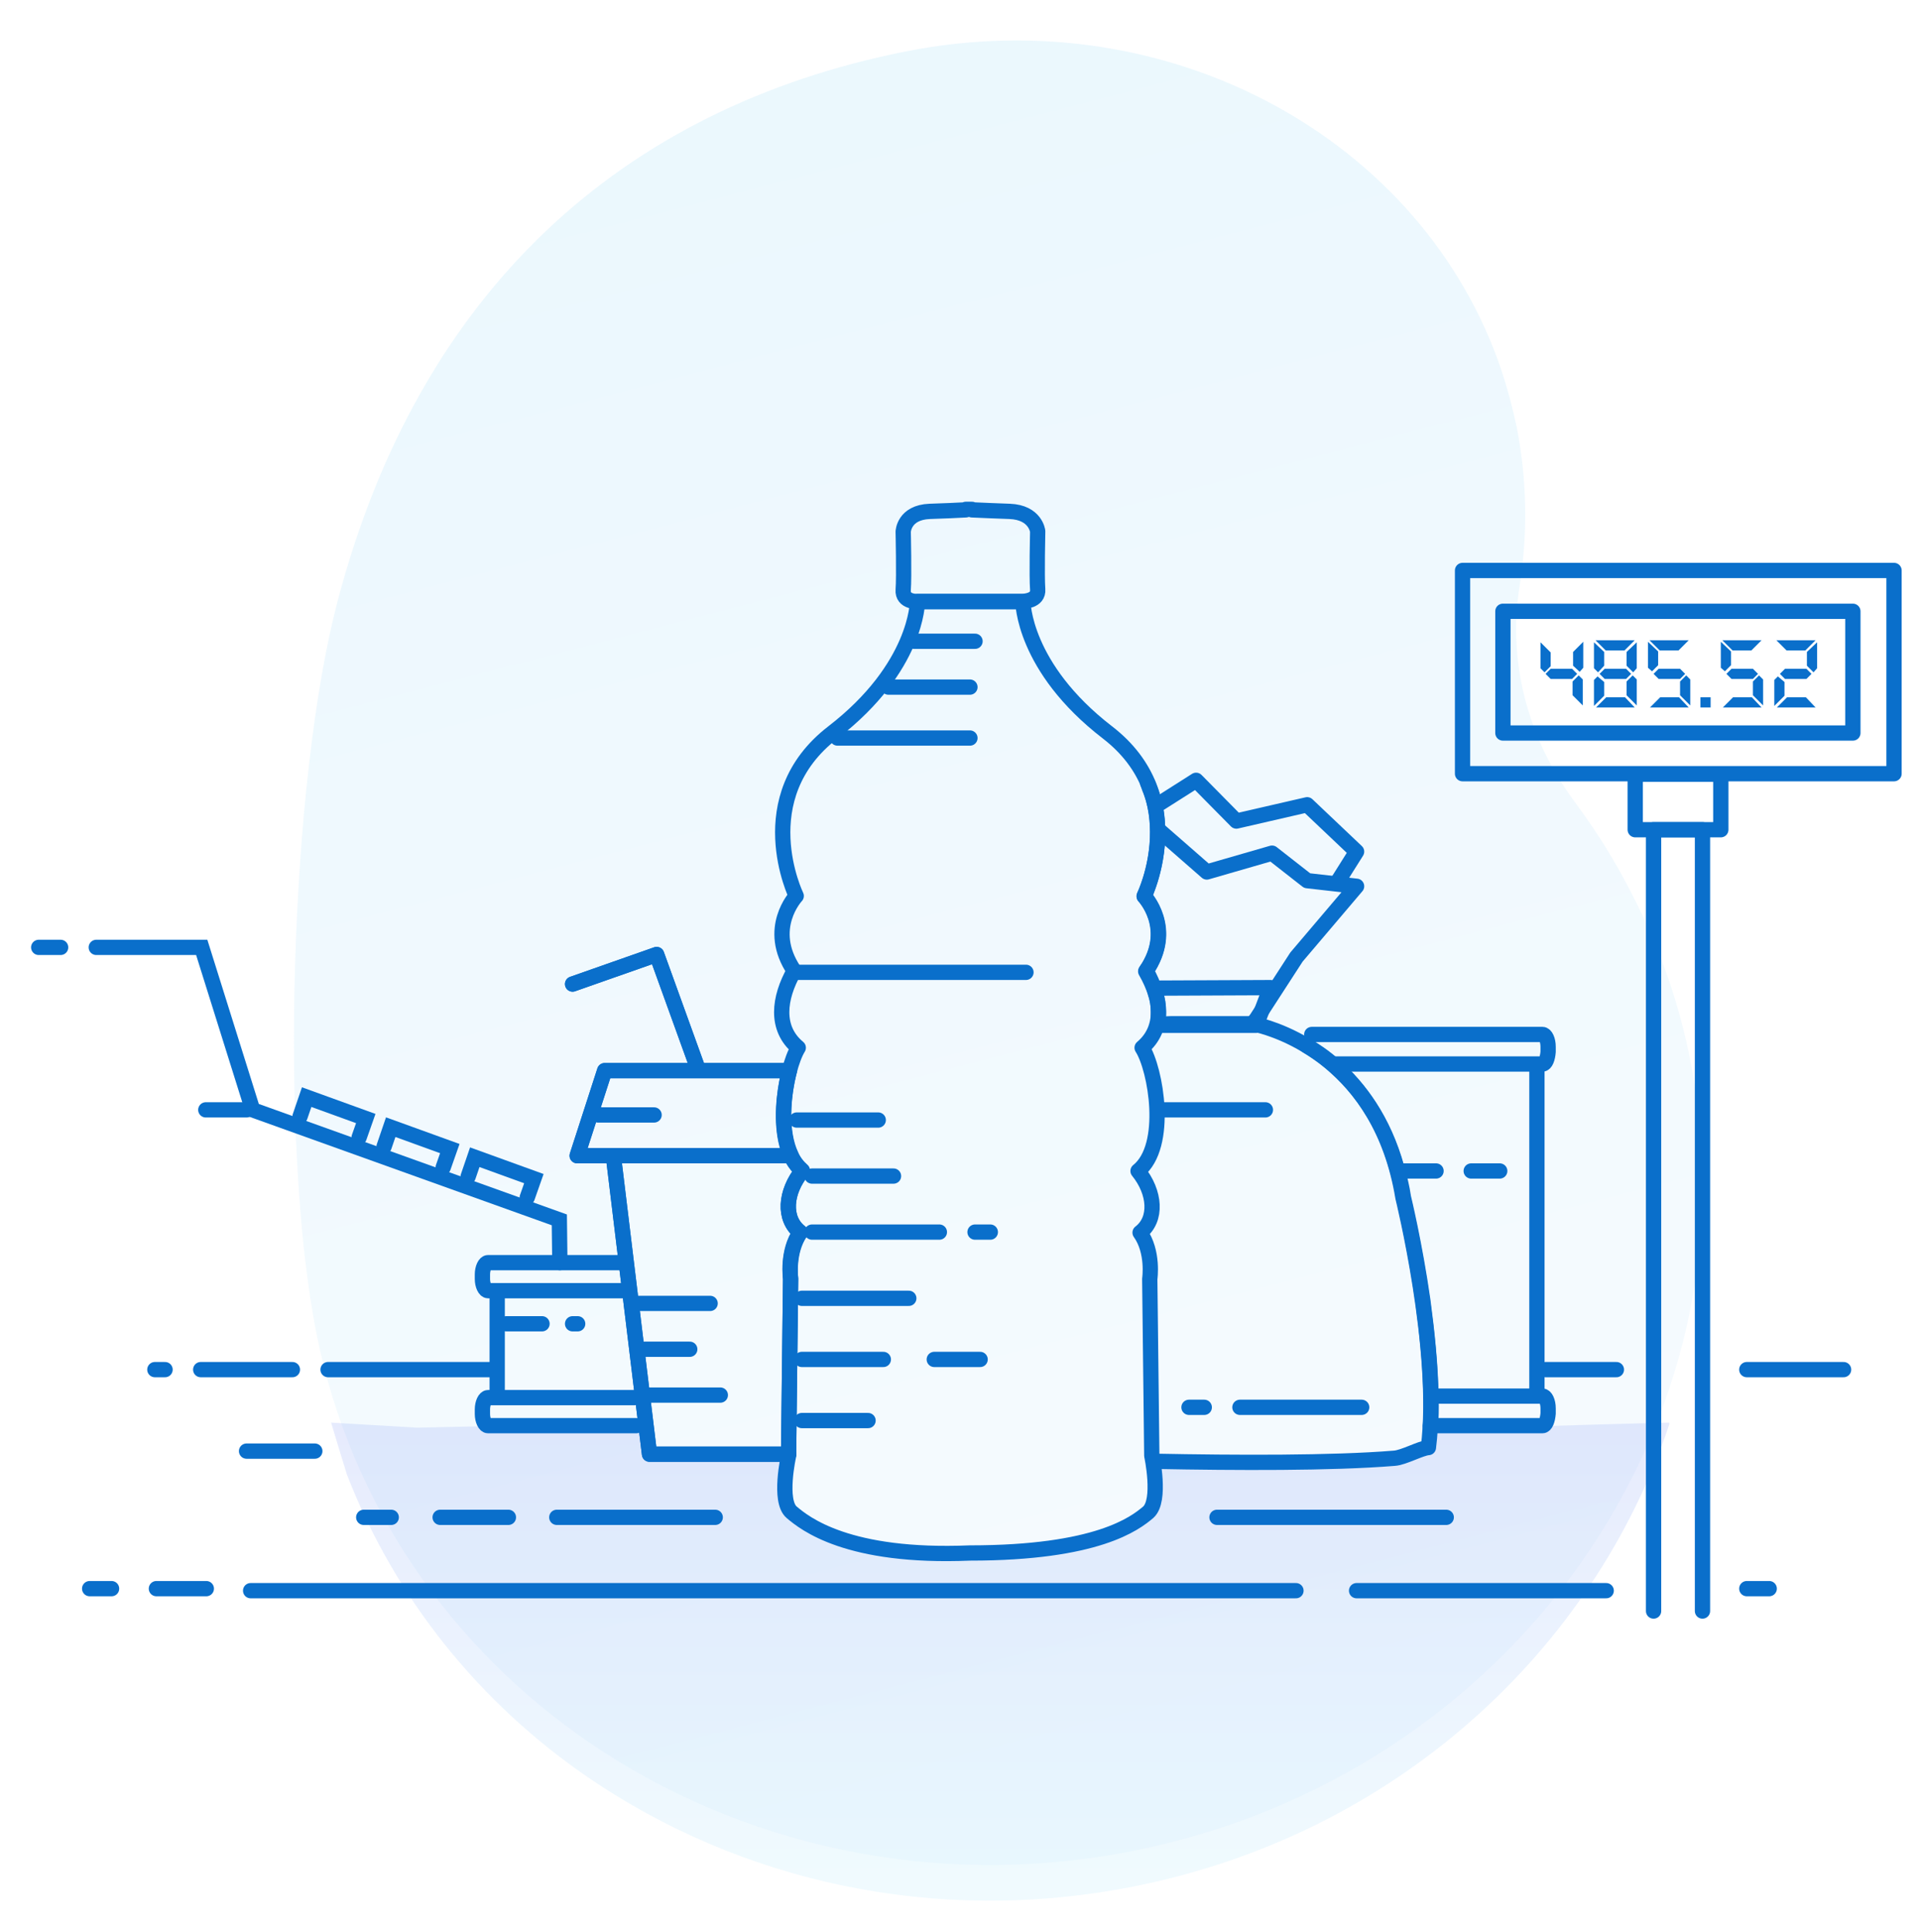 <?xml version="1.0" encoding="utf-8"?>
<!-- Generator: Adobe Illustrator 23.0.1, SVG Export Plug-In . SVG Version: 6.00 Build 0)  -->
<svg version="1.1" id="Capa_3" xmlns="http://www.w3.org/2000/svg" xmlns:xlink="http://www.w3.org/1999/xlink" x="0px" y="0px"
	 viewBox="0 0 376.9 379.3" style="enable-background:new 0 0 376.9 379.3;" xml:space="preserve">
<style type="text/css">
	.st0{opacity:0.16;}
	.st1{fill:url(#SVGID_1_);}
	.st2{opacity:0.25;}
	.st3{opacity:0.7;fill:url(#SVGID_2_);}
	.st4{fill:none;stroke:#0A6FCB;stroke-width:3;stroke-linecap:round;stroke-linejoin:round;stroke-miterlimit:10;}
	.st5{fill:none;stroke:#0A6FCB;stroke-width:3;stroke-linecap:round;stroke-miterlimit:10;}
	.st6{fill:#0A6FCB;}
</style>
<g class="st0">
	
		<linearGradient id="SVGID_1_" gradientUnits="userSpaceOnUse" x1="187.001" y1="362.444" x2="179.382" y2="18.51" gradientTransform="matrix(0.973 -0.23 0.23 0.973 -35.921 49.799)">
		<stop  offset="0" style="stop-color:#CBE5FC"/>
		<stop  offset="1" style="stop-color:#80D0F5"/>
	</linearGradient>
	<path class="st1" d="M331.8,208.2c14.1,70.9-34.9,140.4-109.4,155.2c-39,7.7-77.2-1.1-106.9-21.4c-26.9-18.5-46.7-46.5-53.4-80.3
		c-7.4-37.5-5.1-108.6,4.2-143.8c16-60.6,55.6-96.7,111.5-107.8c51.8-10.3,101.6,17.3,116.9,62.5c1.2,3.6,2.2,7.3,3,11.1
		c2.1,10.6,2.2,21.2,0.6,31.4c-2.4,15,1.7,30.1,10.8,42.3c2.5,3.4,4.9,6.9,7.1,10.6c1.8,3,3.5,6.2,5.1,9.4
		C326.1,187,329.7,197.3,331.8,208.2z"/>
</g>
<g class="st2">
	<linearGradient id="SVGID_2_" gradientUnits="userSpaceOnUse" x1="196.406" y1="366.923" x2="196.406" y2="277.729">
		<stop  offset="0" style="stop-color:#A8E5FC"/>
		<stop  offset="1" style="stop-color:#738BF5"/>
	</linearGradient>
	<path class="st3" d="M327.7,279.6c-14.9,44.6-54,80.7-105.3,90.8c-39,7.7-77.2-1.1-106.9-21.4c-21.2-14.5-37.9-35-47.4-59.5
		c-1.2-3.8-2.2-7.2-3.1-10.2l16.8,1l45.5-1l1,7l25.8-0.2l0,9.6l9,7.2l24.5,3.1l23.8-1.7l14.8-6.5l0.5-9.9l36.4,0.1l17-2.7l0.5-4.6
		l32.2-1l14.8-0.4C327.7,279.4,327.7,279.5,327.7,279.6z"/>
</g>
<g>
	<g>
		<line class="st4" x1="97.6" y1="273.6" x2="97.6" y2="253.6"/>
		<path class="st4" d="M122,247.9H95.8c-0.6,0-1.1,1.1-1.1,2.3v0.9c0,1.2,0.5,2.3,1.1,2.3h26.7"/>
		<path class="st4" d="M124.5,274.4H95.8c-0.6,0-1.1,1.1-1.1,2.3v0.9c0,1.2,0.5,2.3,1.1,2.3h29.1"/>
	</g>
</g>
<g>
	<polyline class="st4" points="112.4,193.2 128.9,187.4 137.1,210.1 	"/>
	<polyline class="st4" points="155.2,226.9 120.4,226.9 113.3,226.9 118.7,210.2 154.9,210.2 	"/>
	<polyline class="st4" points="154.8,285.5 127.5,285.5 120.4,226.9 155.2,226.9 	"/>
</g>
<g>
	<polyline class="st4" points="112.4,193.2 128.9,187.4 137.1,210.1 	"/>
	<polyline class="st4" points="155.2,226.9 120.4,226.9 113.3,226.9 118.7,210.2 154.9,210.2 	"/>
	<polyline class="st4" points="154.8,285.5 127.5,285.5 120.4,226.9 	"/>
</g>
<g>
	<path class="st4" d="M154.8,285.5l0.4-34.5c0,0-0.8-5.3,1.9-9.1c-3.4-2.6-3-7.9,0.4-12.1c-0.9-0.8-1.7-1.8-2.2-3
		c-2.2-4.6-1.6-11.8-0.3-16.7"/>
</g>
<g>
	<path class="st4" d="M224.2,205.7c4.5-3.8,3.8-9.8,0.8-15.1c5.7-8.3-0.4-14.7-0.4-14.7s9.4-19.3-7.2-32.1
		c-16.6-12.8-16.6-25.7-16.6-25.7H191h-1.1h-9.8c0,0,0,12.9-16.6,25.7c-16.6,12.8-7.2,32.1-7.2,32.1s-6,6.4-0.4,14.7
		c-3,5.3-3.8,11.3,0.8,15.1c-2.6,4.2-5.3,19.3,0.8,24.2c-3.4,4.2-3.8,9.4-0.4,12.1c-2.6,3.8-1.9,9.1-1.9,9.1l-0.4,34.7
		c0,0-2,8.9,0.6,11.1c2.6,2.2,11,9,35,8c25,0,32.4-5.8,35-8c2.6-2.3,0.7-11.1,0.7-11.1l-0.4-34.7c0,0,0.8-5.3-1.9-9.1
		c3.4-2.6,3-7.9-0.4-12.1C229.5,225,226.9,209.9,224.2,205.7z"/>
	<path class="st4" d="M203.7,115.7c-0.2-2.5,0-11.4,0-11.4s-0.4-3.7-5.5-3.9c-3.1-0.1-4.9-0.2-7.4-0.3V100c0,0-0.1,0-0.6,0
		c-0.5,0-0.6,0-0.6,0v0.1c-1.8,0.1-4,0.2-7.1,0.3c-5.1,0.2-5.2,4-5.2,4s0.2,8.9,0,11.4c-0.2,2.5,2.9,2.3,2.9,2.3h9.6h1.5h9.6
		C200.8,118,203.9,118.1,203.7,115.7z"/>
</g>
<path class="st4" d="M226.8,286.9c15.7,0.3,34.7,0.4,46.9-0.6c1.8-0.1,5.2-2,6.7-2.1c2.4-19.1-5-49.1-5-49.1
	c-4.4-26.8-24.5-32.9-28.6-33.9c-0.1,0-0.2,0-0.3-0.1c-0.3-0.1-0.4-0.1-0.4-0.1s0,0-0.2,0h-3.6H242h-4.3h-7.9
	c-0.8,0-1.7,0.1-2.5,0.2"/>
<g>
	<path class="st4" d="M225.8,161.2"/>
	<polyline class="st4" points="229.5,201.1 229.7,201.1 237.7,201.1 242,201.1 242.3,201.1 245.9,201.1 246.5,200.2 246.6,200.1 
		254.5,187.9 266.3,174 256.6,172.9 249.7,167.5 236.9,171.2 227.4,162.9 	"/>
	<path class="st4" d="M226.3,194.6"/>
	<polyline class="st4" points="227.4,157.9 234.8,153.2 242.7,161.2 256.6,158 266.3,167.2 262.4,173.4 	"/>
</g>
<polyline class="st4" points="226.8,194 249.4,193.9 246.6,201.3 227.8,201.3 "/>
<polyline class="st4" points="267.3,276.3 257.4,276.3 243.4,276.3 "/>
<path class="st4" d="M238.3,275.3"/>
<g>
	<path class="st4" d="M227.4,199.6c0-0.4,0-0.7,0-1.1c0-1.1-0.2-2.4-0.6-3.5c-0.4-1.4-1.1-2.9-1.9-4.3c0.2-0.3,0.4-0.6,0.6-0.9
		c4.7-7.9-0.9-13.8-0.9-13.8s3.1-6.4,2.6-14.2c0,0,0,0,0,0c-0.1-2.2-0.5-4.4-1.4-6.7v0c-0.2-0.4-0.3-0.9-0.5-1.3"/>
</g>
<line class="st5" x1="97.4" y1="268.9" x2="64.4" y2="268.9"/>
<line class="st4" x1="317.3" y1="268.9" x2="303.4" y2="268.9"/>
<line class="st4" x1="361.9" y1="268.9" x2="342.9" y2="268.9"/>
<line class="st4" x1="184.4" y1="241.9" x2="159.4" y2="241.9"/>
<line class="st4" x1="194.4" y1="241.9" x2="191.4" y2="241.9"/>
<line class="st4" x1="236.4" y1="276.3" x2="233.4" y2="276.3"/>
<line class="st4" x1="201.4" y1="190.9" x2="156.4" y2="190.9"/>
<line class="st4" x1="248.4" y1="217.9" x2="228.4" y2="217.9"/>
<line class="st4" x1="106.4" y1="259.9" x2="99.4" y2="259.9"/>
<line class="st4" x1="113.4" y1="259.9" x2="112.4" y2="259.9"/>
<line class="st4" x1="281.9" y1="229.9" x2="275.4" y2="229.9"/>
<line class="st4" x1="294.4" y1="229.9" x2="288.8" y2="229.9"/>
<line class="st4" x1="128.4" y1="218.9" x2="117.4" y2="218.9"/>
<line class="st4" x1="178.4" y1="254.9" x2="157.4" y2="254.9"/>
<line class="st4" x1="170.4" y1="278.9" x2="157.4" y2="278.9"/>
<g>
	<line class="st4" x1="173.4" y1="266.9" x2="157.4" y2="266.9"/>
	<line class="st4" x1="192.4" y1="266.9" x2="183.4" y2="266.9"/>
</g>
<line class="st4" x1="175.4" y1="230.9" x2="159.4" y2="230.9"/>
<line class="st4" x1="172.4" y1="219.9" x2="156.4" y2="219.9"/>
<line class="st4" x1="191.4" y1="125.9" x2="179.4" y2="125.9"/>
<line class="st4" x1="190.4" y1="134.9" x2="174.4" y2="134.9"/>
<line class="st4" x1="190.4" y1="144.9" x2="164.4" y2="144.9"/>
<line class="st4" x1="30.7" y1="311.9" x2="40.5" y2="311.9"/>
<line class="st4" x1="17.6" y1="311.9" x2="21.9" y2="311.9"/>
<line class="st4" x1="342.9" y1="311.9" x2="347.3" y2="311.9"/>
<line class="st4" x1="7.6" y1="186" x2="11.9" y2="186"/>
<line class="st5" x1="57.4" y1="268.9" x2="39.4" y2="268.9"/>
<line class="st5" x1="32.4" y1="268.9" x2="30.4" y2="268.9"/>
<line class="st5" x1="48.4" y1="217.9" x2="40.4" y2="217.9"/>
<line class="st5" x1="140.4" y1="297.9" x2="109.3" y2="297.9"/>
<line class="st5" x1="283.9" y1="297.9" x2="238.9" y2="297.9"/>
<line class="st5" x1="99.8" y1="297.9" x2="86.4" y2="297.9"/>
<line class="st5" x1="61.8" y1="284.9" x2="48.4" y2="284.9"/>
<line class="st5" x1="76.8" y1="297.9" x2="71.4" y2="297.9"/>
<line class="st5" x1="315.3" y1="312.3" x2="266.3" y2="312.3"/>
<line class="st5" x1="254.4" y1="312.3" x2="49.2" y2="312.3"/>
<g>
	<g>
		<line class="st4" x1="301.7" y1="273.8" x2="301.7" y2="209.9"/>
		<path class="st4" d="M257.5,203.1h45.3c0.6,0,1.1,1.1,1.1,2.4v1c-0.1,1.3-0.5,2.4-1.1,2.4h-0.1H262"/>
		<path class="st4" d="M280.9,274.1h21.9c0.6,0,1.1,1.1,1.1,2.4v1c-0.1,1.3-0.5,2.4-1.1,2.4h-22"/>
	</g>
</g>
<g>
	<path class="st4" d="M280.8,280.3c0.1-1.9,0.2-3.8,0.1-5.8c0-0.1,0-0.2,0-0.3c-0.1-6.3-0.8-12.9-1.6-18.9
		c-1.6-11.2-3.8-20.2-3.8-20.2c-0.3-2.1-0.8-4-1.3-5.8c-2.6-9.4-7.4-15.8-12.2-20c-0.1-0.1-0.1-0.1-0.2-0.2
		c-1.8-1.6-3.6-2.8-5.3-3.8"/>
	<g>
		<path class="st4" d="M225.8,161.2"/>
	</g>
</g>
<line class="st4" x1="125.4" y1="255.9" x2="139.4" y2="255.9"/>
<line class="st4" x1="127.4" y1="273.9" x2="141.4" y2="273.9"/>
<line class="st4" x1="125.4" y1="264.9" x2="135.4" y2="264.9"/>
<rect x="287.1" y="112" class="st4" width="84.7" height="39.9"/>
<rect x="317.5" y="97.6" transform="matrix(-1.836970e-16 1 -1 -1.836970e-16 461.322 -197.487)" class="st4" width="23.9" height="68.7"/>
<polyline class="st4" points="324.6,316.3 324.6,162.9 334.2,162.9 334.2,316.3 "/>
<rect x="321" y="152" class="st4" width="16.8" height="10.9"/>
<polyline class="st5" points="18.9,186 39.6,186 49.6,217.9 109.8,239.5 109.9,247.9 "/>
<g>
	<polyline class="st5" points="58.9,219.2 60.2,215.4 71.8,219.6 70.5,223.3 	"/>
	<polyline class="st5" points="75.4,225.1 76.7,221.3 88.3,225.5 87,229.2 	"/>
	<polyline class="st5" points="91.9,231 93.2,227.2 104.8,231.4 103.5,235.1 	"/>
</g>
<g>
	<path class="st6" d="M302.4,131.2v-5.1l2,2v2.7l-1.2,1.2L302.4,131.2z M308.6,131.3l1,1l-1,1h-4.2l-1-1l1-1H308.6z M308.8,130.7
		V128l2-2v5.1l-0.7,0.8L308.8,130.7z M310.7,133.4v5.1l-2-2v-2.7l1.2-1.2L310.7,133.4z"/>
	<path class="st6" d="M312.9,131.2v-5.1l2,1.9v2.7l-1.2,1.3L312.9,131.2z M314.9,133.9v2.7l-2,2v-5.1l0.7-0.7L314.9,133.9z
		 M320.9,125.7l-2,2h-3.7l-2-2H320.9z M320.9,138.9h-7.6l2-2h3.7L320.9,138.9z M319.2,131.3l1,1l-1,1H315l-1-1l1-1H319.2z
		 M319.3,130.7V128l2-1.9v5.1l-0.7,0.8L319.3,130.7z M321.3,133.4v5.1l-2-2v-2.7l1.2-1.2L321.3,133.4z"/>
	<path class="st6" d="M323.5,131.1v-5.1l2,1.9v2.7l-1.2,1.2L323.5,131.1z M331.5,125.7l-2,2h-3.7l-2-2H331.5z M331.5,138.9h-7.6l2-2
		h3.7L331.5,138.9z M329.8,131.3l1,1l-1,1h-4.2l-1-1l1-1H329.8z M331.8,133.4v5.1l-2-2v-2.7l1.2-1.2L331.8,133.4z"/>
	<path class="st6" d="M333.8,138.9v-2h2v2H333.8z"/>
	<path class="st6" d="M337.8,131.1v-5.1l2,1.9v2.7l-1.2,1.2L337.8,131.1z M345.8,125.7l-2,2h-3.7l-2-2H345.8z M345.8,138.9h-7.6l2-2
		h3.7L345.8,138.9z M344.1,131.3l1,1l-1,1h-4.2l-1-1l1-1H344.1z M346.1,133.4v5.1l-2-2v-2.7l1.2-1.2L346.1,133.4z"/>
	<path class="st6" d="M350.3,133.9v2.7l-2,2v-5.1l0.7-0.7L350.3,133.9z M356.4,125.7l-2,2h-3.7l-2-2H356.4z M356.4,138.9h-7.6l2-2
		h3.7L356.4,138.9z M354.6,131.3l1,1l-1,1h-4.2l-1-1l1-1H354.6z M354.7,130.7V128l2-1.9v5.1l-0.7,0.8L354.7,130.7z"/>
</g>
</svg>
